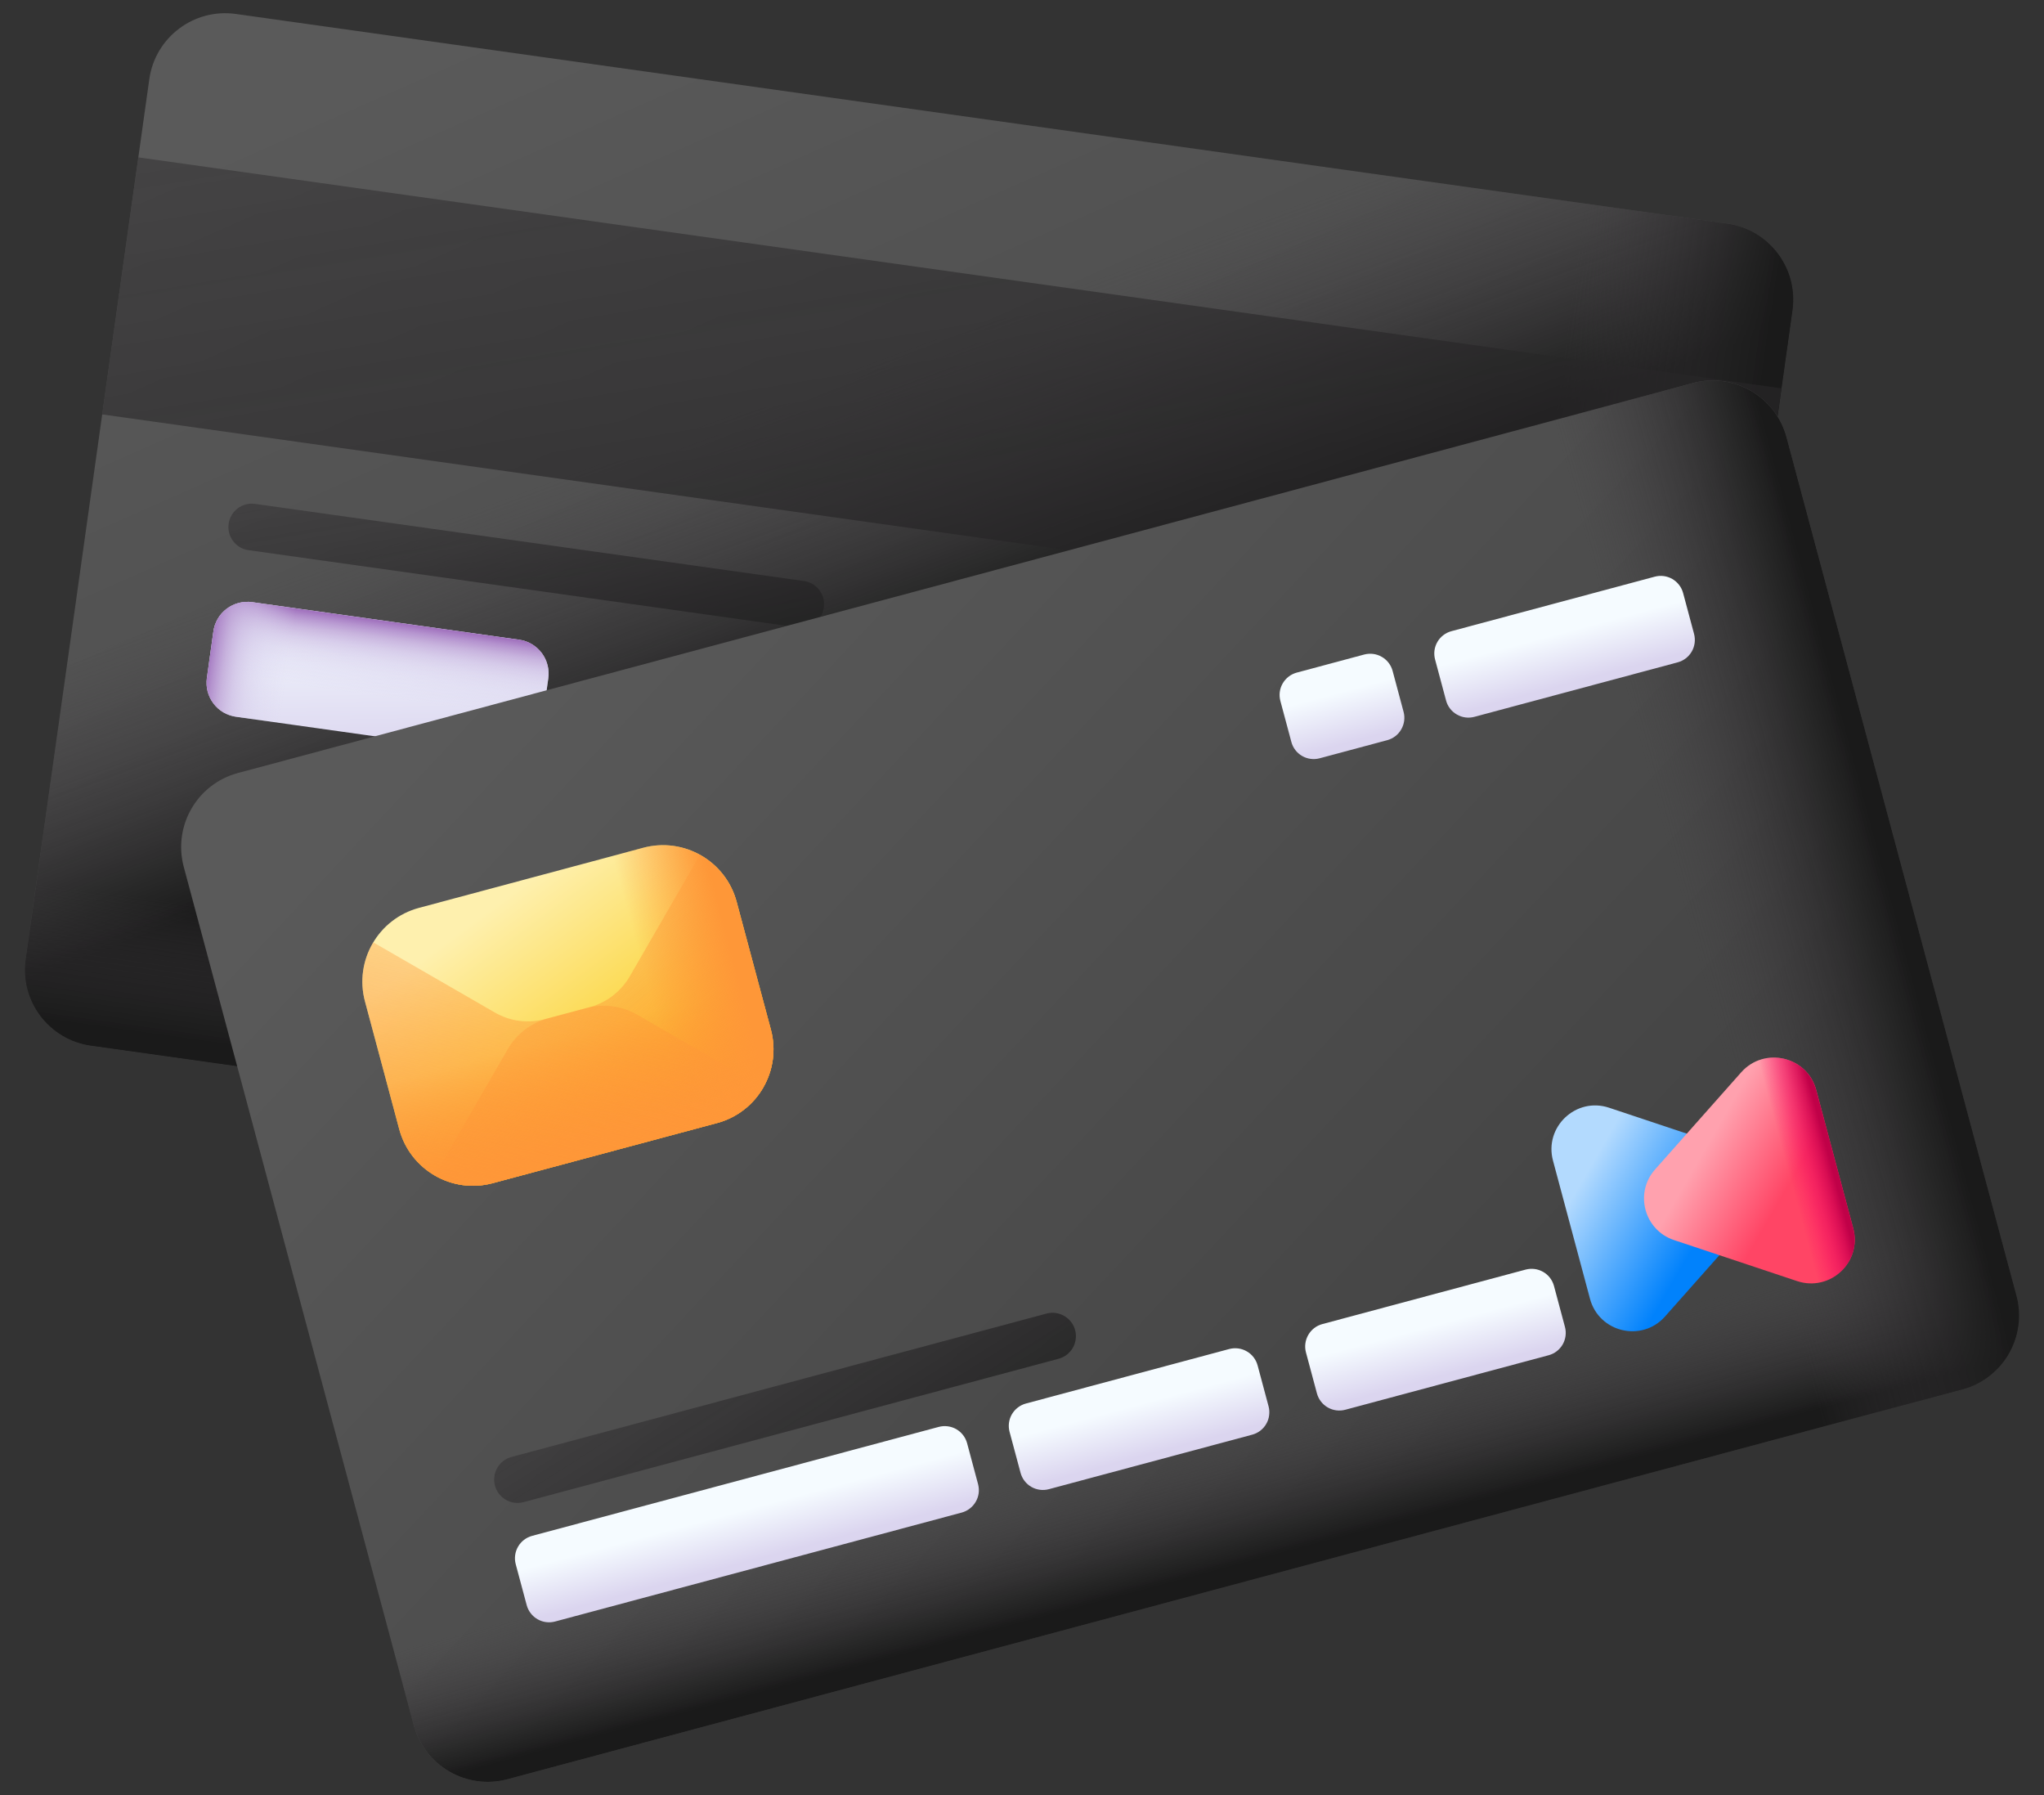 <svg width="41" height="36" viewBox="0 0 41 36" fill="none" xmlns="http://www.w3.org/2000/svg">
<rect x="0" y="0" width="41" height="36" fill="#333333" stroke="none"/>
<path d="M31.738 25.173L1.824 20.969C0.983 20.851 0.397 20.073 0.515 19.233L2.995 1.588C3.113 0.747 3.891 0.162 4.731 0.28L34.646 4.484C35.487 4.602 36.073 5.38 35.955 6.221L33.475 23.865C33.357 24.706 32.579 25.291 31.738 25.173Z" fill="url(#paint0_linear_14265_10704)"/>
<path d="M31.738 25.173L1.824 20.969C0.983 20.851 0.397 20.073 0.515 19.233L2.995 1.588C3.113 0.747 3.891 0.162 4.731 0.28L34.646 4.484C35.487 4.602 36.073 5.38 35.955 6.221L33.475 23.865C33.357 24.706 32.579 25.291 31.738 25.173Z" fill="url(#paint1_linear_14265_10704)"/>
<path d="M1.959 8.961L0.515 19.233C0.397 20.073 0.983 20.851 1.824 20.969L31.738 25.173C32.579 25.291 33.357 24.706 33.475 23.865L34.918 13.593L1.959 8.961Z" fill="url(#paint2_linear_14265_10704)"/>
<path d="M34.646 4.484L22.984 2.845L20.076 23.534L31.738 25.173C32.579 25.291 33.357 24.706 33.475 23.865L35.955 6.221C36.073 5.38 35.487 4.602 34.646 4.484Z" fill="url(#paint3_linear_14265_10704)"/>
<path d="M2.05 8.311L35.01 12.944L35.734 7.788L2.775 3.156L2.05 8.311Z" fill="url(#paint4_linear_14265_10704)"/>
<path d="M15.995 12.581L4.983 11.033C4.861 11.016 4.75 10.95 4.676 10.851C4.601 10.751 4.569 10.627 4.586 10.504C4.604 10.381 4.669 10.27 4.768 10.195C4.866 10.121 4.991 10.088 5.114 10.105L16.125 11.652C16.186 11.661 16.245 11.681 16.298 11.712C16.352 11.744 16.398 11.785 16.435 11.834C16.472 11.883 16.499 11.94 16.515 11.999C16.53 12.059 16.534 12.121 16.525 12.182C16.516 12.243 16.496 12.302 16.465 12.355C16.433 12.408 16.392 12.454 16.343 12.491C16.293 12.528 16.237 12.555 16.178 12.571C16.118 12.586 16.056 12.59 15.995 12.581Z" fill="url(#paint5_linear_14265_10704)"/>
<path d="M31.44 14.752L28.477 14.335C28.354 14.317 28.244 14.252 28.169 14.152C28.095 14.053 28.063 13.929 28.08 13.806C28.098 13.683 28.163 13.572 28.262 13.497C28.36 13.422 28.485 13.39 28.608 13.406L31.57 13.823C31.693 13.841 31.804 13.906 31.878 14.005C31.953 14.105 31.985 14.229 31.967 14.352C31.95 14.475 31.885 14.586 31.786 14.661C31.687 14.736 31.563 14.768 31.44 14.752Z" fill="url(#paint6_linear_14265_10704)"/>
<path d="M10.09 15.128L4.735 14.375C4.645 14.362 4.559 14.332 4.481 14.287C4.403 14.241 4.335 14.18 4.281 14.108C4.227 14.036 4.187 13.954 4.164 13.866C4.142 13.779 4.137 13.688 4.149 13.598L4.281 12.661C4.293 12.572 4.324 12.486 4.369 12.408C4.415 12.33 4.476 12.262 4.548 12.208C4.62 12.153 4.702 12.114 4.79 12.091C4.877 12.069 4.968 12.063 5.058 12.076L10.413 12.829C10.502 12.841 10.589 12.871 10.666 12.917C10.744 12.963 10.812 13.024 10.867 13.096C10.921 13.168 10.961 13.25 10.983 13.338C11.006 13.425 11.011 13.516 10.998 13.606L10.867 14.542C10.841 14.723 10.745 14.886 10.6 14.996C10.454 15.105 10.271 15.153 10.09 15.128Z" fill="url(#paint7_linear_14265_10704)"/>
<path d="M10.09 15.128L4.735 14.375C4.645 14.362 4.559 14.332 4.481 14.287C4.403 14.241 4.335 14.18 4.281 14.108C4.227 14.036 4.187 13.954 4.164 13.866C4.142 13.779 4.137 13.688 4.149 13.598L4.281 12.661C4.293 12.572 4.324 12.486 4.369 12.408C4.415 12.33 4.476 12.262 4.548 12.208C4.62 12.153 4.702 12.114 4.79 12.091C4.877 12.069 4.968 12.063 5.058 12.076L10.413 12.829C10.502 12.841 10.589 12.871 10.666 12.917C10.744 12.963 10.812 13.024 10.867 13.096C10.921 13.168 10.961 13.25 10.983 13.338C11.006 13.425 11.011 13.516 10.998 13.606L10.867 14.542C10.841 14.723 10.745 14.886 10.6 14.996C10.454 15.105 10.271 15.153 10.09 15.128Z" fill="url(#paint8_linear_14265_10704)"/>
<path d="M10.09 15.128L4.735 14.375C4.645 14.362 4.559 14.332 4.481 14.287C4.403 14.241 4.335 14.18 4.281 14.108C4.227 14.036 4.187 13.954 4.164 13.866C4.142 13.779 4.137 13.688 4.149 13.598L4.281 12.661C4.293 12.572 4.324 12.486 4.369 12.408C4.415 12.33 4.476 12.262 4.548 12.208C4.62 12.153 4.702 12.114 4.79 12.091C4.877 12.069 4.968 12.063 5.058 12.076L10.413 12.829C10.502 12.841 10.589 12.871 10.666 12.917C10.744 12.963 10.812 13.024 10.867 13.096C10.921 13.168 10.961 13.25 10.983 13.338C11.006 13.425 11.011 13.516 10.998 13.606L10.867 14.542C10.841 14.723 10.745 14.886 10.6 14.996C10.454 15.105 10.271 15.153 10.09 15.128Z" fill="url(#paint9_linear_14265_10704)"/>
<path d="M39.36 27.864L10.181 35.682C9.361 35.902 8.518 35.416 8.298 34.595L3.686 17.385C3.467 16.564 3.953 15.721 4.774 15.502L33.953 7.683C34.773 7.463 35.616 7.95 35.836 8.77L40.447 25.981C40.667 26.801 40.18 27.644 39.36 27.864Z" fill="url(#paint10_linear_14265_10704)"/>
<path d="M5.613 24.576L8.298 34.595C8.518 35.415 9.361 35.902 10.181 35.682L39.36 27.864C40.18 27.644 40.667 26.801 40.447 25.981L37.763 15.962L5.613 24.576Z" fill="url(#paint11_linear_14265_10704)"/>
<path d="M21.239 27.248L10.498 30.126C10.378 30.157 10.251 30.139 10.145 30.077C10.038 30.014 9.96 29.913 9.928 29.793C9.896 29.674 9.913 29.547 9.974 29.439C10.035 29.332 10.136 29.253 10.255 29.22L20.996 26.342C21.116 26.311 21.242 26.329 21.349 26.392C21.456 26.454 21.534 26.556 21.566 26.675C21.597 26.794 21.581 26.921 21.52 27.029C21.459 27.136 21.358 27.215 21.239 27.248Z" fill="url(#paint12_linear_14265_10704)"/>
<path d="M33.953 7.683L22.577 10.731L27.985 30.912L39.36 27.864C40.18 27.644 40.667 26.801 40.447 25.981L35.836 8.77C35.616 7.95 34.773 7.463 33.953 7.683Z" fill="url(#paint13_linear_14265_10704)"/>
<path d="M14.38 22.523L9.883 23.728C9.066 23.947 8.227 23.462 8.008 22.645L7.321 20.083C7.102 19.266 7.587 18.426 8.404 18.207L12.9 17.002C13.717 16.783 14.557 17.268 14.776 18.085L15.463 20.648C15.682 21.465 15.197 22.305 14.38 22.523Z" fill="url(#paint14_linear_14265_10704)"/>
<path d="M14.38 22.523L9.883 23.728C9.066 23.947 8.227 23.462 8.008 22.645L7.321 20.083C7.102 19.266 7.587 18.426 8.404 18.207L12.9 17.002C13.717 16.783 14.557 17.268 14.776 18.085L15.463 20.648C15.682 21.465 15.197 22.305 14.38 22.523Z" fill="url(#paint15_linear_14265_10704)"/>
<path d="M9.883 23.728L14.38 22.523C15.197 22.305 15.682 21.465 15.463 20.648L14.776 18.085C14.664 17.668 14.39 17.338 14.04 17.143L12.634 19.578C12.457 19.884 12.166 20.108 11.824 20.2L10.993 20.422C10.824 20.468 10.665 20.546 10.526 20.652C10.387 20.759 10.271 20.892 10.183 21.044L8.721 23.575C8.895 23.676 9.088 23.741 9.287 23.768C9.487 23.794 9.689 23.781 9.883 23.728Z" fill="url(#paint16_linear_14265_10704)"/>
<path d="M14.38 22.523L9.883 23.728C9.066 23.947 8.227 23.462 8.008 22.645L7.321 20.083C7.209 19.665 7.282 19.242 7.488 18.899L9.923 20.304C10.075 20.392 10.242 20.449 10.416 20.472C10.589 20.495 10.766 20.483 10.935 20.438L11.766 20.215C11.935 20.17 12.112 20.158 12.285 20.181C12.459 20.204 12.627 20.261 12.778 20.348L15.31 21.81C15.209 21.984 15.076 22.137 14.916 22.259C14.756 22.382 14.574 22.472 14.38 22.523Z" fill="url(#paint17_linear_14265_10704)"/>
<path d="M12.9 17.002L9.779 17.839L11.258 23.36L14.38 22.523C15.197 22.305 15.682 21.465 15.463 20.648L14.776 18.085C14.557 17.268 13.717 16.783 12.9 17.002Z" fill="url(#paint18_linear_14265_10704)"/>
<path d="M19.291 30.334L11.134 32.519C11.015 32.551 10.888 32.534 10.782 32.473C10.675 32.411 10.597 32.31 10.565 32.191L10.345 31.37C10.313 31.251 10.33 31.124 10.392 31.017C10.453 30.911 10.555 30.833 10.674 30.801L18.83 28.616C18.949 28.584 19.076 28.601 19.183 28.662C19.289 28.724 19.367 28.825 19.399 28.944L19.619 29.765C19.634 29.824 19.639 29.885 19.631 29.946C19.623 30.006 19.603 30.064 19.572 30.117C19.542 30.17 19.501 30.216 19.453 30.253C19.405 30.291 19.349 30.318 19.291 30.334Z" fill="url(#paint19_linear_14265_10704)"/>
<path d="M25.117 28.772L21.039 29.865C20.92 29.897 20.794 29.88 20.687 29.819C20.58 29.757 20.503 29.656 20.471 29.537L20.251 28.716C20.219 28.597 20.235 28.47 20.297 28.363C20.359 28.257 20.46 28.179 20.579 28.147L24.657 27.054C24.776 27.023 24.903 27.039 25.009 27.101C25.116 27.162 25.194 27.264 25.226 27.383L25.446 28.204C25.462 28.263 25.465 28.324 25.457 28.384C25.45 28.445 25.43 28.503 25.399 28.556C25.369 28.609 25.328 28.655 25.28 28.692C25.232 28.729 25.176 28.756 25.117 28.772Z" fill="url(#paint20_linear_14265_10704)"/>
<path d="M31.063 27.179L26.985 28.272C26.866 28.304 26.739 28.287 26.633 28.226C26.526 28.164 26.448 28.063 26.416 27.944L26.196 27.123C26.164 27.004 26.181 26.877 26.243 26.77C26.304 26.664 26.405 26.586 26.524 26.554L30.603 25.461C30.722 25.43 30.848 25.446 30.955 25.508C31.062 25.569 31.139 25.671 31.171 25.79L31.391 26.611C31.423 26.73 31.406 26.856 31.345 26.963C31.283 27.07 31.182 27.147 31.063 27.179Z" fill="url(#paint21_linear_14265_10704)"/>
<path d="M34.747 23.038L32.276 22.215C31.613 21.994 30.97 22.6 31.151 23.276L31.893 26.046C32.074 26.722 32.934 26.925 33.398 26.402L35.126 24.454C35.544 23.983 35.344 23.237 34.747 23.038Z" fill="url(#paint22_linear_14265_10704)"/>
<path d="M33.198 23.453L34.926 21.505C35.39 20.982 36.25 21.185 36.431 21.86L37.173 24.631C37.355 25.307 36.712 25.913 36.048 25.692L33.578 24.869C32.98 24.669 32.78 23.924 33.198 23.453Z" fill="url(#paint23_linear_14265_10704)"/>
<path d="M33.198 23.453L34.926 21.505C35.39 20.982 36.25 21.185 36.431 21.86L37.173 24.631C37.355 25.307 36.712 25.913 36.048 25.692L33.578 24.869C32.98 24.669 32.78 23.924 33.198 23.453Z" fill="url(#paint24_linear_14265_10704)"/>
<path d="M27.826 14.844L26.471 15.207C26.352 15.239 26.225 15.222 26.119 15.161C26.012 15.099 25.934 14.998 25.903 14.879L25.683 14.058C25.651 13.939 25.667 13.812 25.729 13.706C25.791 13.599 25.892 13.521 26.011 13.489L27.365 13.126C27.484 13.095 27.611 13.111 27.717 13.173C27.824 13.234 27.902 13.336 27.934 13.455L28.154 14.276C28.186 14.395 28.169 14.521 28.107 14.628C28.046 14.735 27.944 14.812 27.826 14.844Z" fill="url(#paint25_linear_14265_10704)"/>
<path d="M33.652 13.283L29.574 14.376C29.455 14.408 29.328 14.391 29.222 14.329C29.115 14.268 29.037 14.166 29.006 14.048L28.786 13.226C28.754 13.107 28.77 12.981 28.832 12.874C28.893 12.768 28.995 12.69 29.114 12.658L33.192 11.565C33.311 11.533 33.438 11.55 33.544 11.611C33.651 11.673 33.729 11.774 33.761 11.893L33.981 12.714C34.012 12.833 33.996 12.96 33.934 13.067C33.873 13.173 33.771 13.251 33.652 13.283Z" fill="url(#paint26_linear_14265_10704)"/>
<defs>
<linearGradient id="paint0_linear_14265_10704" x1="12.279" y1="-0.728" x2="22.333" y2="21.966" gradientUnits="userSpaceOnUse">
<stop stop-color="#5A5A5A"/>
<stop offset="1" stop-color="#444444"/>
</linearGradient>
<linearGradient id="paint1_linear_14265_10704" x1="16.359" y1="7.668" x2="18.349" y2="13.034" gradientUnits="userSpaceOnUse">
<stop stop-color="#433F43" stop-opacity="0"/>
<stop offset="1" stop-color="#1A1A1A"/>
</linearGradient>
<linearGradient id="paint2_linear_14265_10704" x1="17.211" y1="20.02" x2="16.833" y2="22.708" gradientUnits="userSpaceOnUse">
<stop stop-color="#433F43" stop-opacity="0"/>
<stop offset="1" stop-color="#1A1A1A"/>
</linearGradient>
<linearGradient id="paint3_linear_14265_10704" x1="30.328" y1="14.42" x2="34.358" y2="14.986" gradientUnits="userSpaceOnUse">
<stop stop-color="#433F43" stop-opacity="0"/>
<stop offset="1" stop-color="#1A1A1A"/>
</linearGradient>
<linearGradient id="paint4_linear_14265_10704" x1="13.639" y1="-23.831" x2="21.771" y2="25.486" gradientUnits="userSpaceOnUse">
<stop stop-color="#433F43" stop-opacity="0"/>
<stop offset="1" stop-color="#1A1A1A"/>
</linearGradient>
<linearGradient id="paint5_linear_14265_10704" x1="9.055" y1="2.233" x2="11.378" y2="16.32" gradientUnits="userSpaceOnUse">
<stop stop-color="#433F43" stop-opacity="0"/>
<stop offset="1" stop-color="#1A1A1A"/>
</linearGradient>
<linearGradient id="paint6_linear_14265_10704" x1="29.38" y1="10.158" x2="30.379" y2="16.217" gradientUnits="userSpaceOnUse">
<stop stop-color="#433F43" stop-opacity="0"/>
<stop offset="1" stop-color="#1A1A1A"/>
</linearGradient>
<linearGradient id="paint7_linear_14265_10704" x1="7.551" y1="12.095" x2="7.604" y2="15.187" gradientUnits="userSpaceOnUse">
<stop stop-color="#F5FBFF"/>
<stop offset="1" stop-color="#DBD5EF"/>
</linearGradient>
<linearGradient id="paint8_linear_14265_10704" x1="7.526" y1="13.96" x2="7.734" y2="12.479" gradientUnits="userSpaceOnUse">
<stop stop-color="#DBD5EF" stop-opacity="0"/>
<stop offset="0.285" stop-color="#D9D2EE" stop-opacity="0.285"/>
<stop offset="0.474" stop-color="#D4C9E9" stop-opacity="0.474"/>
<stop offset="0.635" stop-color="#CBBAE2" stop-opacity="0.635"/>
<stop offset="0.779" stop-color="#BFA5D7" stop-opacity="0.78"/>
<stop offset="0.913" stop-color="#AF8ACA" stop-opacity="0.913"/>
<stop offset="1" stop-color="#A274BF"/>
</linearGradient>
<linearGradient id="paint9_linear_14265_10704" x1="5.781" y1="13.346" x2="4.181" y2="13.121" gradientUnits="userSpaceOnUse">
<stop stop-color="#DBD5EF" stop-opacity="0"/>
<stop offset="0.285" stop-color="#D9D2EE" stop-opacity="0.285"/>
<stop offset="0.474" stop-color="#D4C9E9" stop-opacity="0.474"/>
<stop offset="0.635" stop-color="#CBBAE2" stop-opacity="0.635"/>
<stop offset="0.779" stop-color="#BFA5D7" stop-opacity="0.78"/>
<stop offset="0.913" stop-color="#AF8ACA" stop-opacity="0.913"/>
<stop offset="1" stop-color="#A274BF"/>
</linearGradient>
<linearGradient id="paint10_linear_14265_10704" x1="11.335" y1="11.628" x2="29.451" y2="28.596" gradientUnits="userSpaceOnUse">
<stop stop-color="#5A5A5A"/>
<stop offset="1" stop-color="#444444"/>
</linearGradient>
<linearGradient id="paint11_linear_14265_10704" x1="23.976" y1="28.804" x2="24.678" y2="31.426" gradientUnits="userSpaceOnUse">
<stop stop-color="#433F43" stop-opacity="0"/>
<stop offset="1" stop-color="#1A1A1A"/>
</linearGradient>
<linearGradient id="paint12_linear_14265_10704" x1="10.811" y1="20.435" x2="18.45" y2="32.498" gradientUnits="userSpaceOnUse">
<stop stop-color="#433F43" stop-opacity="0"/>
<stop offset="1" stop-color="#1A1A1A"/>
</linearGradient>
<linearGradient id="paint13_linear_14265_10704" x1="33.866" y1="18.527" x2="37.797" y2="17.475" gradientUnits="userSpaceOnUse">
<stop stop-color="#433F43" stop-opacity="0"/>
<stop offset="1" stop-color="#1A1A1A"/>
</linearGradient>
<linearGradient id="paint14_linear_14265_10704" x1="9.823" y1="18.231" x2="13.248" y2="22.87" gradientUnits="userSpaceOnUse">
<stop stop-color="#FEF0AE"/>
<stop offset="1" stop-color="#FAC600"/>
</linearGradient>
<linearGradient id="paint15_linear_14265_10704" x1="11.496" y1="20.735" x2="12.058" y2="22.835" gradientUnits="userSpaceOnUse">
<stop stop-color="#FE9738" stop-opacity="0"/>
<stop offset="1" stop-color="#FE9738"/>
</linearGradient>
<linearGradient id="paint16_linear_14265_10704" x1="8.582" y1="17.127" x2="15.244" y2="24.644" gradientUnits="userSpaceOnUse">
<stop stop-color="#FE9738" stop-opacity="0"/>
<stop offset="1" stop-color="#FE9738"/>
</linearGradient>
<linearGradient id="paint17_linear_14265_10704" x1="12.178" y1="16.168" x2="10.164" y2="26.008" gradientUnits="userSpaceOnUse">
<stop stop-color="#FE9738" stop-opacity="0"/>
<stop offset="1" stop-color="#FE9738"/>
</linearGradient>
<linearGradient id="paint18_linear_14265_10704" x1="13.027" y1="19.925" x2="14.775" y2="19.458" gradientUnits="userSpaceOnUse">
<stop stop-color="#FE9738" stop-opacity="0"/>
<stop offset="1" stop-color="#FE9738"/>
</linearGradient>
<linearGradient id="paint19_linear_14265_10704" x1="14.908" y1="30.286" x2="15.173" y2="31.276" gradientUnits="userSpaceOnUse">
<stop stop-color="#F5FBFF"/>
<stop offset="1" stop-color="#DBD5EF"/>
</linearGradient>
<linearGradient id="paint20_linear_14265_10704" x1="22.775" y1="28.181" x2="23.04" y2="29.171" gradientUnits="userSpaceOnUse">
<stop stop-color="#F5FBFF"/>
<stop offset="1" stop-color="#DBD5EF"/>
</linearGradient>
<linearGradient id="paint21_linear_14265_10704" x1="28.721" y1="26.59" x2="28.986" y2="27.58" gradientUnits="userSpaceOnUse">
<stop stop-color="#F5FBFF"/>
<stop offset="1" stop-color="#DBD5EF"/>
</linearGradient>
<linearGradient id="paint22_linear_14265_10704" x1="31.695" y1="23.744" x2="33.948" y2="25.046" gradientUnits="userSpaceOnUse">
<stop stop-color="#B3DAFE"/>
<stop offset="1" stop-color="#0182FC"/>
</linearGradient>
<linearGradient id="paint23_linear_14265_10704" x1="34.315" y1="22.831" x2="35.896" y2="23.744" gradientUnits="userSpaceOnUse">
<stop stop-color="#FFA1AE"/>
<stop offset="1" stop-color="#FF4565"/>
</linearGradient>
<linearGradient id="paint24_linear_14265_10704" x1="35.87" y1="23.502" x2="36.709" y2="23.277" gradientUnits="userSpaceOnUse">
<stop stop-color="#FE0364" stop-opacity="0"/>
<stop offset="0.234" stop-color="#F90362" stop-opacity="0.234"/>
<stop offset="0.517" stop-color="#EA035B" stop-opacity="0.517"/>
<stop offset="0.824" stop-color="#D20250" stop-opacity="0.824"/>
<stop offset="1" stop-color="#C00148"/>
</linearGradient>
<linearGradient id="paint25_linear_14265_10704" x1="26.85" y1="13.889" x2="27.115" y2="14.88" gradientUnits="userSpaceOnUse">
<stop stop-color="#F5FBFF"/>
<stop offset="1" stop-color="#DBD5EF"/>
</linearGradient>
<linearGradient id="paint26_linear_14265_10704" x1="31.315" y1="12.695" x2="31.58" y2="13.685" gradientUnits="userSpaceOnUse">
<stop stop-color="#F5FBFF"/>
<stop offset="1" stop-color="#DBD5EF"/>
</linearGradient>
</defs>
</svg>
